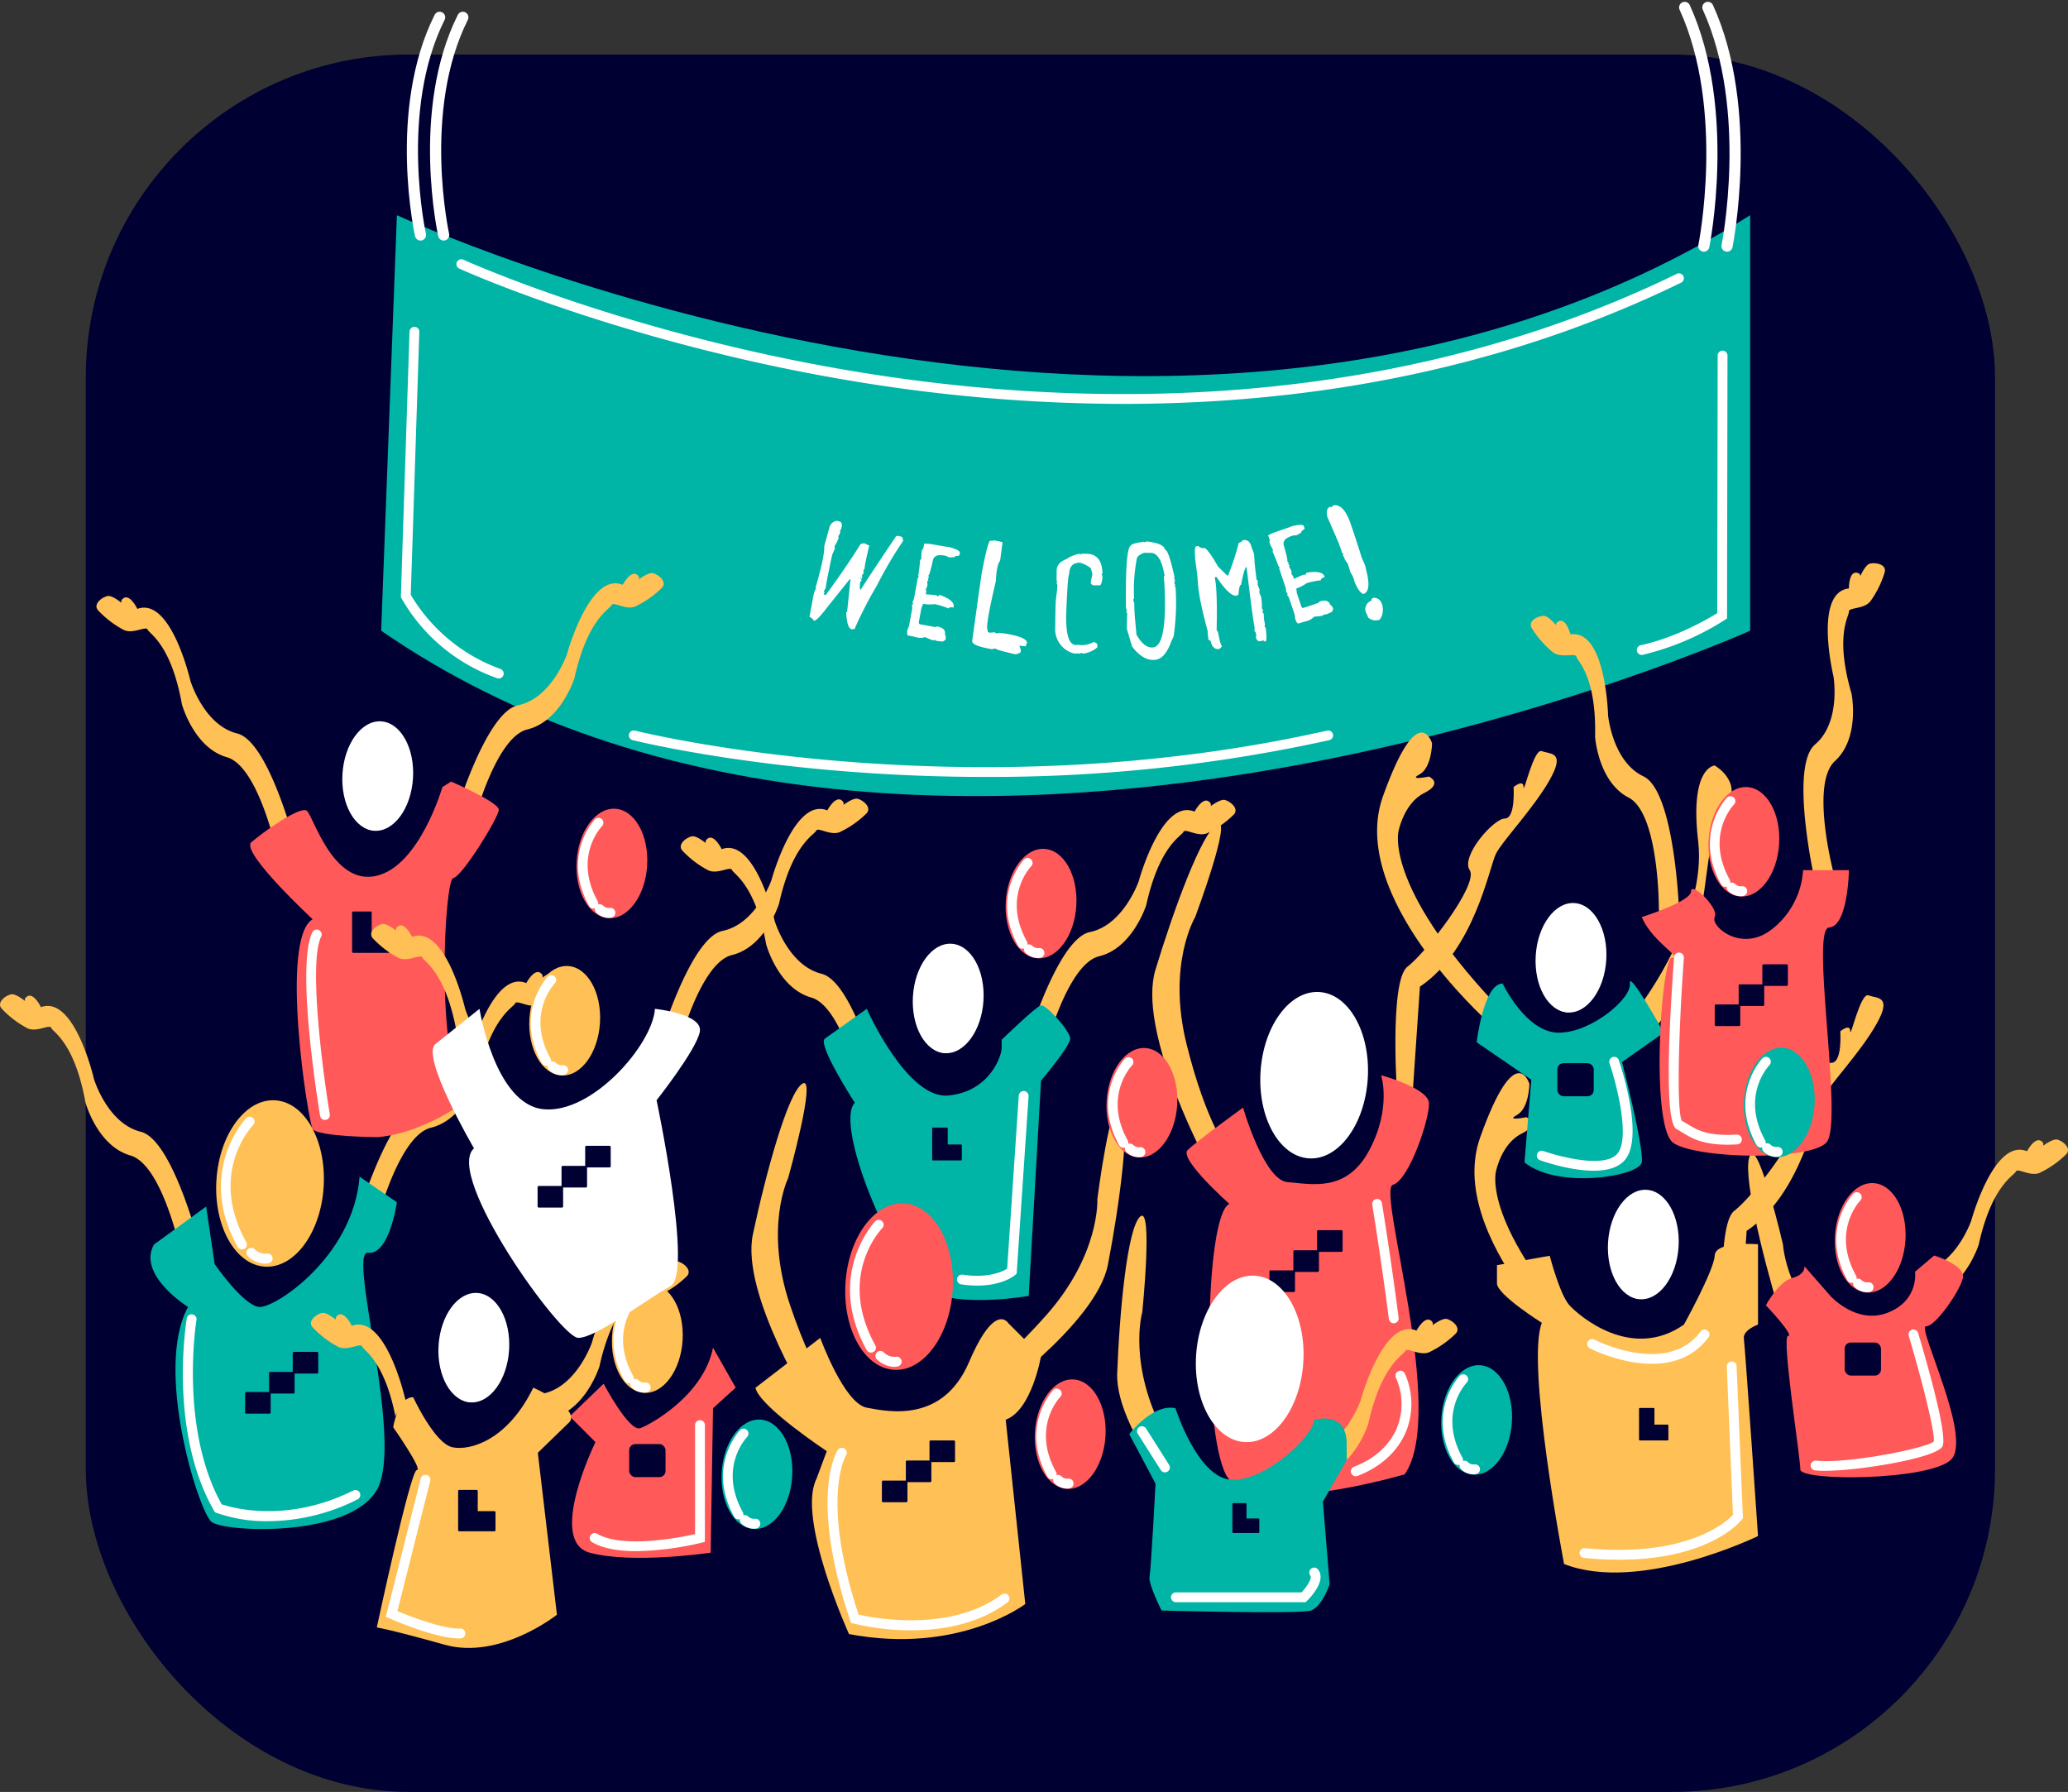 <svg xmlns="http://www.w3.org/2000/svg" width="555.819" height="481.542" viewBox="0 0 555.819 481.542">
  <rect x="0" y="0" width="555.819" height="481.542" fill="#333333" stroke="none"/>
  <g id="Group_2163" data-name="Group 2163" transform="translate(-574 -159.013)">
    <g id="Group_1626" data-name="Group 1626" transform="translate(556.605 101.797)">
      <rect id="Rectangle_898" data-name="Rectangle 898" width="513.151" height="466.886" rx="86.788" transform="translate(40.448 71.872)" fill="#003"/>
      <g id="Group_1495" data-name="Group 1495">
        <path id="Path_1977" data-name="Path 1977" d="M124.067,115.046s209.651,97.3,363.721,0V226.71s-223.03,99.989-367.944,0Z" fill="#00b4a6"/>
      </g>
      <g id="Group_1496" data-name="Group 1496">
        <path id="Path_1978" data-name="Path 1978" d="M505.241,294.225s-7.045-30.974,0-36.962,4.932-18.317,4.932-18.317-5.427-22.543,4.155-23.6c0,0-.074-4.579,2.112-4.227s0,3.17,0,3.17,1.869-5.283,3.613-5.636,4.562.353,3.857,2.466a26.115,26.115,0,0,1-3.857,7.75c-1.779,2.113-5.836,1.534-5.725,2.724s-3.9,6.245.705,22.008c0,0,2.38,11.9-4.461,18.142s-.149,30.931-.149,30.931l.744,4.066Z" fill="#ffc055"/>
      </g>
      <g id="Group_1497" data-name="Group 1497">
        <path id="Path_1979" data-name="Path 1979" d="M468.656,301.538s-1.2-31.742-9.555-35.7-9.5-16.42-9.5-16.42-.585-23.18-10.114-21.724c0,0-1.113-4.442-3.134-3.537s.82,3.063.82,3.063-3.171-4.622-4.947-4.511-4.315,1.52-3.089,3.379a26.1,26.1,0,0,0,5.73,6.489c2.264,1.582,6.034-.026,6.234,1.151s5.387,5.025,5.008,21.443c0,0,.777,12.108,9,16.373s8.14,29.841,8.14,29.841l.333,4.119Z" fill="#ffc055"/>
      </g>
      <g id="Group_1498" data-name="Group 1498">
        <path id="Path_1980" data-name="Path 1980" d="M138.836,279.144s8.731-30.541,17.788-32.4,13.138-13.683,13.138-13.683,6.092-22.373,15-18.687c0,0,2.139-4.05,3.885-2.689s-1.525,2.779-1.525,2.779,4.181-3.732,5.879-3.2,3.829,2.5,2.194,4.018a26.1,26.1,0,0,1-7.11,4.936c-2.577,1-5.854-1.463-6.33-.367s-6.428,3.6-9.973,19.632c0,0-3.64,11.573-12.642,13.756s-15.016,27.042-15.016,27.042l-1.3,3.921Z" fill="#ffc055"/>
      </g>
      <g id="Group_1499" data-name="Group 1499">
        <path id="Path_1981" data-name="Path 1981" d="M570.434,363.478c-.93-.291-2.6.7-3.927,1.65a.963.963,0,0,0-.426-1.227c-1.747-1.361-3.886,2.689-3.886,2.689-8.908-3.686-15,18.687-15,18.687s-4.081,11.824-13.138,13.683c-.025.005-.049.017-.073.022a41.474,41.474,0,0,1,5.361,5.42c6.977-3.557,9.87-12.705,9.87-12.705,3.545-16.036,9.5-18.536,9.974-19.632s3.753,1.364,6.329.367a26.119,26.119,0,0,0,7.111-4.936C574.263,365.982,572.132,364.009,570.434,363.478Z" fill="#ffc055"/>
      </g>
      <g id="Group_1500" data-name="Group 1500">
        <path id="Path_1982" data-name="Path 1982" d="M97.617,287.4s-7.5-30.865-16.479-33.084-12.581-14.2-12.581-14.2-5.194-22.6-14.242-19.272c0,0-1.975-4.132-3.775-2.842s1.413,2.838,1.413,2.838-4.028-3.9-5.746-3.434-3.926,2.349-2.353,3.927a26.115,26.115,0,0,0,6.907,5.216c2.535,1.1,5.908-1.228,6.339-.114s6.28,3.85,9.182,20.015c0,0,3.174,11.709,12.082,14.25s13.923,27.62,13.923,27.62l1.148,3.97Z" fill="#ffc055"/>
      </g>
      <g id="Group_1501" data-name="Group 1501">
        <path id="Path_1983" data-name="Path 1983" d="M112.915,386.172s8.731-30.541,17.788-32.4,13.138-13.683,13.138-13.683,6.092-22.373,15-18.688c0,0,2.14-4.049,3.886-2.688s-1.525,2.779-1.525,2.779,4.18-3.733,5.879-3.2,3.829,2.5,2.194,4.018a26.119,26.119,0,0,1-7.11,4.936c-2.577,1-5.854-1.463-6.33-.367s-6.428,3.6-9.973,19.632c0,0-3.64,11.573-12.642,13.756S118.2,387.308,118.2,387.308l-1.305,3.921Z" fill="#ffc055"/>
      </g>
      <g id="Group_1502" data-name="Group 1502">
        <path id="Path_1984" data-name="Path 1984" d="M145.549,464.119s8.73-30.541,17.788-32.4,13.138-13.683,13.138-13.683,6.092-22.373,15-18.687c0,0,2.139-4.05,3.886-2.689s-1.526,2.779-1.526,2.779,4.181-3.732,5.879-3.2,3.829,2.5,2.195,4.018a26.119,26.119,0,0,1-7.111,4.936c-2.576,1-5.854-1.463-6.329-.367s-6.429,3.6-9.974,19.632c0,0-3.639,11.573-12.641,13.756s-15.016,27.042-15.016,27.042l-1.3,3.921Z" fill="#ffc055"/>
      </g>
      <g id="Group_1503" data-name="Group 1503">
        <path id="Path_1985" data-name="Path 1985" d="M193.823,339.769s8.731-30.541,17.788-32.4,13.138-13.683,13.138-13.683,6.092-22.373,15-18.688c0,0,2.139-4.05,3.886-2.689s-1.526,2.779-1.526,2.779,4.181-3.732,5.879-3.2,3.829,2.505,2.195,4.018a26.121,26.121,0,0,1-7.111,4.937c-2.576,1-5.854-1.464-6.329-.367s-6.429,3.6-9.974,19.631c0,0-3.639,11.574-12.641,13.756S199.112,340.9,199.112,340.9l-1.3,3.922Z" fill="#ffc055"/>
      </g>
      <g id="Group_1504" data-name="Group 1504">
        <path id="Path_1986" data-name="Path 1986" d="M292.528,340.091s8.731-30.541,17.788-32.4,13.138-13.683,13.138-13.683,6.093-22.373,15-18.688c0,0,2.139-4.049,3.886-2.688s-1.526,2.779-1.526,2.779,4.181-3.733,5.879-3.2,3.829,2.5,2.194,4.018a26.1,26.1,0,0,1-7.11,4.936c-2.576,1-5.854-1.463-6.33-.367s-6.428,3.6-9.973,19.632c0,0-3.64,11.573-12.642,13.756s-15.016,27.042-15.016,27.042l-1.3,3.921Z" fill="#ffc055"/>
      </g>
      <g id="Group_1505" data-name="Group 1505">
        <path id="Path_1987" data-name="Path 1987" d="M71.7,394.429s-7.5-30.866-16.479-33.085-12.581-14.2-12.581-14.2-5.194-22.6-14.242-19.273c0,0-1.975-4.131-3.775-2.841s1.413,2.837,1.413,2.837-4.028-3.9-5.746-3.434-3.926,2.35-2.353,3.927a26.1,26.1,0,0,0,6.907,5.217c2.535,1.1,5.908-1.228,6.339-.114s6.28,3.849,9.181,20.014c0,0,3.175,11.71,12.083,14.25s13.923,27.621,13.923,27.621l1.148,3.97Z" fill="#ffc055"/>
      </g>
      <g id="Group_1506" data-name="Group 1506">
        <path id="Path_1988" data-name="Path 1988" d="M254.666,351.972s-7.5-30.866-16.479-33.085-12.581-14.2-12.581-14.2-5.194-22.6-14.242-19.273c0,0-1.976-4.131-3.776-2.841S209,285.414,209,285.414s-4.028-3.9-5.746-3.434-3.927,2.35-2.354,3.927a26.119,26.119,0,0,0,6.908,5.217c2.534,1.1,5.908-1.228,6.339-.114s6.28,3.849,9.181,20.014c0,0,3.175,11.71,12.082,14.25s13.924,27.62,13.924,27.62l1.147,3.971Z" fill="#ffc055"/>
      </g>
      <g id="Group_1507" data-name="Group 1507">
        <path id="Path_1989" data-name="Path 1989" d="M417.067,331.561s-37.553-33.576-27.987-60.318,13.214-14.262,13.214-14.262-.083,6.537-3.352,8.32,2.511.594,2.511.594,4.026,1.783-1.322,4.457-6.826,10.1-6.826,10.1-4.168,14.33,25.842,46.386S417.067,331.561,417.067,331.561Z" fill="#ffc055"/>
      </g>
      <g id="Group_1508" data-name="Group 1508">
        <path id="Path_1990" data-name="Path 1990" d="M443.235,423.1s-37.553-33.576-27.988-60.317,13.214-14.263,13.214-14.263-.083,6.537-3.351,8.32,2.51.594,2.51.594,4.027,1.783-1.322,4.457-6.826,10.1-6.826,10.1-4.167,14.329,25.843,46.386S443.235,423.1,443.235,423.1Z" fill="#ffc055"/>
      </g>
      <g id="Group_1509" data-name="Group 1509">
        <path id="Path_1991" data-name="Path 1991" d="M458.654,326.84S476.2,303.5,473.819,283.361s4.444-20.437,4.444-20.437,8.669,4.873,2.113,12.655-1.8,39.343-19.036,58.953S458.654,326.84,458.654,326.84Z" fill="#ffc055"/>
      </g>
      <g id="Group_1510" data-name="Group 1510">
        <path id="Path_1992" data-name="Path 1992" d="M393,353.408s-2.377-32.572,2.674-36.407,19.21-22.188,16.736-25.95,6.44-13.865,9.411-13.865,2.378-8.466,2.378-8.466,2.674-2.226,2.674,0,2.73-10.55,4.93-9.659,6.482,0,2.113,7.725-12.689,16.343-14.472,19.908-5.768,25.851-20.415,35.656l-2.112,31.058Z" fill="#ffc055"/>
      </g>
      <g id="Group_1511" data-name="Group 1511">
        <path id="Path_1993" data-name="Path 1993" d="M480.817,419.039s-2.377-32.572,2.674-36.406,19.21-22.189,16.736-25.951,6.44-13.865,9.411-13.865,2.377-8.466,2.377-8.466,2.675-2.226,2.675,0,2.73-10.55,4.93-9.659,6.481,0,2.113,7.726-12.689,16.342-14.472,19.907-5.768,25.851-20.415,35.656l-2.112,31.058Z" fill="#ffc055"/>
      </g>
      <g id="Group_1512" data-name="Group 1512">
        <path id="Path_1994" data-name="Path 1994" d="M340.111,366.255s-16.937-32.614-12.183-48.362,12.516-37.141,16.658-39.221-5.961,24.989-5.961,24.989-7.617,12.7-2.323,34.117S347.8,366.971,347.8,366.971Z" fill="#ffc055"/>
      </g>
      <g id="Group_1513" data-name="Group 1513">
        <path id="Path_1995" data-name="Path 1995" d="M235.938,436.068s-19.605-31.084-16.185-47.174,9.366-38.058,13.319-40.477-3.85,25.4-3.85,25.4-6.527,13.293.539,34.191,13.9,28.129,13.9,28.129Z" fill="#ffc055"/>
      </g>
      <g id="Group_1514" data-name="Group 1514">
        <path id="Path_1996" data-name="Path 1996" d="M341.7,470s-24.644-27.262-24.034-43.7,2.7-39.1,6.182-42.162.562,25.685.562,25.685-4.151,14.216,6.394,33.593,18.513,25.329,18.513,25.329Z" fill="#ffc055"/>
      </g>
      <g id="Group_1515" data-name="Group 1515">
        <path id="Path_1997" data-name="Path 1997" d="M532.457,443.09s-32.139-17.823-36.878-33.576-10.093-37.871-7.791-41.893,8.842,24.121,8.842,24.121.67,14.795,16.916,29.718,25.712,17.979,25.712,17.979Z" fill="#ffc055"/>
      </g>
      <g id="Group_1516" data-name="Group 1516">
        <path id="Path_1998" data-name="Path 1998" d="M281.889,434.191s30.166-20.99,33.285-37.142,6.2-38.7,3.5-42.467-6.35,24.893-6.35,24.893.832,14.786-13.818,31.28-23.757,20.492-23.757,20.492Z" fill="#ffc055"/>
      </g>
      <g id="Group_1517" data-name="Group 1517">
        <path id="Path_1999" data-name="Path 1999" d="M433.916,394.675s2.709,10.466,5.3,13.305,16.683,15.05,30.772,5.187c0,0,8.094-14.588,8.274-18.566s11.637-3.015,11.637-3.015v21.581s-4.126,1.461-3.8,3.783,3.8,53.045,3.8,53.045-31.745,15.5-52.128,7.515c0,0-10.32-53.97-5.969-64.813,0,0-12.067-7.572-12.067-10.6v-4.9Z" fill="#ffc055"/>
      </g>
      <g id="Group_1518" data-name="Group 1518">
        <path id="Path_2000" data-name="Path 2000" d="M220.427,430.165l17.423-13.423s6.395,17.6,12.5,18.756,20.5,4.082,27.516-12.3S288.4,412.787,288.4,412.787l8.806,8.8s-2.488,14.638-9.508,17.136l5.265,49.536s-17.9,13.689-47.387,8.073c0,0-14.041-30.948-8.776-41.625l2.808-7.518S221.607,435.258,220.427,430.165Z" fill="#ffc055"/>
      </g>
      <g id="Group_1519" data-name="Group 1519">
        <path id="Path_2001" data-name="Path 2001" d="M177.437,444.748l-6.917-6.917,9.117-8.773S186.5,442.13,189.515,441s17-8.956,19.519-21.626l6.091,10.745-6.091,5.518-.629,38.82s-21.065,3.144-32.54,0S177.437,444.748,177.437,444.748Z" fill="#ff595a"/>
      </g>
      <g id="Group_1520" data-name="Group 1520">
        <path id="Path_2002" data-name="Path 2002" d="M128.451,432.68s5.757,12.487,10.58,13.465,14.848-1.974,21.694-16.024c0,0,12.5,5.51,9.795,9.178l-8.572,8.317,5.134,43.517s-15.338,12.225-30.163,8.069-18.248-4.646-18.248-4.646,9.046-42.3,10.758-42.3-6.357-11.491-6.357-11.491S124.294,432.664,128.451,432.68Z" fill="#ffc055"/>
      </g>
      <g id="Group_1521" data-name="Group 1521">
        <path id="Path_2003" data-name="Path 2003" d="M58.765,391.66,72.8,381.447l2.292,15.466s7.779,11.307,12.052,11.525,25.181-13.53,26.9-35.011l10.024,6.874s-2.005,14.244-7.733,13.566,9.829,50.877,2.337,63.766-41,11.367-44.44,8.548-15.466-41.062-6.3-57.743C67.93,408.438,54.182,399.867,58.765,391.66Z" fill="#00b4a6"/>
      </g>
      <g id="Group_1522" data-name="Group 1522">
        <path id="Path_2004" data-name="Path 2004" d="M239.1,336.326l11.247-8.006s10.806,24.32,21.9,23.294,14.36-10.564,14.36-12.773v-2.209s9.307-9.019,10.592-9.26,7.857,6.866,7.837,8.954-7.837,11.292-7.837,11.292l-3.315,57.847s-15.609,2.8-25.25-.5-27.42-45.173-21.5-51.408C247.138,353.556,236.97,337.844,239.1,336.326Z" fill="#00b4a6"/>
      </g>
      <g id="Group_1523" data-name="Group 1523">
        <path id="Path_2005" data-name="Path 2005" d="M118.925,362.808s-16.248-.12-17.5-2.216-8.943-51.1,0-56.347c0,0-19.467-18.064-16.479-20.686s13.185-9.907,14.934-8.45,6.945,20.1,18.623,17.482,17.8-23.871,17.8-23.871l2.331-1.477s12.82,5.535,12.82,7.575-9.906,18.064-12.237,18.355-4.953,47.492,3.205,60.02C142.417,353.193,131.561,361.642,118.925,362.808Z" fill="#ff595a"/>
      </g>
      <g id="Group_1524" data-name="Group 1524">
        <path id="Path_2006" data-name="Path 2006" d="M347.8,380.722s-13.643-12.108-11.2-14.467,14.887-11.388,14.887-11.388,5.614,19.525,11.959,20.013,15.864,2.912,21.966-8.551,3.173-20.174,3.173-20.174,12.54,3.406,12.86,7.4-5.294,20.836-9.687,22.056,14.643,61.384,3.172,77.8c0,0-41.734,12.387-48.08,0S341.183,383.88,347.8,380.722Z" fill="#ff595a"/>
      </g>
      <g id="Group_1525" data-name="Group 1525">
        <path id="Path_2007" data-name="Path 2007" d="M421.258,321.516s6.277,13.214,15.068,13.214,19.576-9.176,19.139-13.214,9.106,13.214,9.106,13.214l-11.219,7.889s5.992,23.31,5.3,26.981-22.346,7.341-31.523,0l1.836-22.229L414.279,337.3S416.12,321.516,421.258,321.516Z" fill="#00b4a6"/>
      </g>
      <g id="Group_1526" data-name="Group 1526">
        <path id="Path_2008" data-name="Path 2008" d="M458.654,303.661s13.258-4.168,13.258-6.921,7.564,4.483,6.351,6.921,7.239,9.78,15.493,3.173a21.837,21.837,0,0,0,8.254-15.783h12.318s-.205,15.049-5.344,15.416,4.038,52.843-.734,57.8-34.87,4.363-41.11.074-3.3-49.69-.367-49.747S461.546,310.4,458.654,303.661Z" fill="#ff595a"/>
      </g>
      <g id="Group_1527" data-name="Group 1527">
        <path id="Path_2009" data-name="Path 2009" d="M509.351,405.465s6.974,7.814,15.417,4.511,7.341-11.012,7.341-11.012l5.138-4.363s8.443,2.593,7.708,6.048-7.341,13-9.91,13,12.847,30.4,6.607,35.938-40.376,5.731-40.376,2.515-5.139-35.883-3.3-35.883-5.96-8.236-5.96-8.236,3.39-6.381,7.061-7.331,3.3-3.153,3.3-3.153Z" fill="#ff595a"/>
      </g>
      <g id="Group_1528" data-name="Group 1528">
        <path id="Path_2010" data-name="Path 2010" d="M126.463,433.536c-.169-.469-.262-.765-.262-.765s-5.194-22.6-14.242-19.272c0,0-1.976-4.132-3.775-2.842-.553.4-.631.817-.476,1.21-1.285-1.006-2.916-2.059-3.857-1.806-1.718.462-3.926,2.349-2.354,3.927A26.117,26.117,0,0,0,108.4,419.2c2.535,1.1,5.908-1.228,6.339-.114.419,1.082,5.937,3.731,8.914,18.678A40.749,40.749,0,0,1,126.463,433.536Z" fill="#ffc055"/>
      </g>
      <g id="Group_1529" data-name="Group 1529">
        <ellipse id="Ellipse_210" data-name="Ellipse 210" cx="22.397" cy="14.44" rx="22.397" ry="14.44" transform="matrix(0.062, -0.998, 0.998, 0.062, 354.801, 367.607)" fill="#fff"/>
      </g>
      <g id="Group_1530" data-name="Group 1530">
        <path id="Path_2011" data-name="Path 2011" d="M363.054,363.877a1.32,1.32,0,0,1-1.155-.68c-11.234-20.283,2.136-34.45,2.272-34.589a1.319,1.319,0,0,1,1.9,1.833c-.5.521-12.123,12.949-1.86,31.477a1.319,1.319,0,0,1-1.154,1.959Z" fill="#fff"/>
      </g>
      <g id="Group_1531" data-name="Group 1531">
        <path id="Path_2012" data-name="Path 2012" d="M369.192,367.7a6.925,6.925,0,0,1-4.577-2.028,1.319,1.319,0,0,1,1.907-1.824h0a3.981,3.981,0,0,0,3.189,1.161,1.319,1.319,0,1,1,.513,2.588A5.324,5.324,0,0,1,369.192,367.7Z" fill="#fff"/>
      </g>
      <g id="Group_1532" data-name="Group 1532">
        <ellipse id="Ellipse_211" data-name="Ellipse 211" cx="22.397" cy="14.44" rx="22.397" ry="14.44" transform="matrix(0.062, -0.998, 0.998, 0.062, 243.244, 424.425)" fill="#ff595a"/>
      </g>
      <g id="Group_1533" data-name="Group 1533">
        <path id="Path_2013" data-name="Path 2013" d="M251.5,420.7a1.32,1.32,0,0,1-1.155-.68c-11.235-20.283,2.135-34.45,2.272-34.589a1.319,1.319,0,0,1,1.9,1.834c-.5.52-12.124,12.948-1.86,31.476A1.32,1.32,0,0,1,251.5,420.7Z" fill="#fff"/>
      </g>
      <g id="Group_1534" data-name="Group 1534">
        <path id="Path_2014" data-name="Path 2014" d="M257.634,424.52a6.915,6.915,0,0,1-4.576-2.028,1.319,1.319,0,0,1,1.907-1.823,4,4,0,0,0,3.188,1.16,1.319,1.319,0,1,1,.514,2.588A5.334,5.334,0,0,1,257.634,424.52Z" fill="#fff"/>
      </g>
      <g id="Group_1535" data-name="Group 1535">
        <ellipse id="Ellipse_212" data-name="Ellipse 212" cx="22.397" cy="14.44" rx="22.397" ry="14.44" transform="matrix(0.062, -0.998, 0.998, 0.062, 74.175, 396.709)" fill="#ffc055"/>
      </g>
      <g id="Group_1536" data-name="Group 1536">
        <path id="Path_2015" data-name="Path 2015" d="M82.428,392.979a1.321,1.321,0,0,1-1.156-.68c-11.234-20.283,2.136-34.449,2.272-34.588a1.319,1.319,0,0,1,1.9,1.833c-.5.52-12.122,12.948-1.86,31.477a1.319,1.319,0,0,1-1.153,1.958Z" fill="#fff"/>
      </g>
      <g id="Group_1537" data-name="Group 1537">
        <path id="Path_2016" data-name="Path 2016" d="M88.565,396.8a6.924,6.924,0,0,1-4.576-2.027,1.319,1.319,0,0,1,1.906-1.825h0a3.979,3.979,0,0,0,3.189,1.161A1.319,1.319,0,1,1,89.6,396.7,5.334,5.334,0,0,1,88.565,396.8Z" fill="#fff"/>
      </g>
      <g id="Group_1538" data-name="Group 1538">
        <path id="Path_2017" data-name="Path 2017" d="M345.733,440.114a1.322,1.322,0,0,1-1.156-.681c-11.235-20.283,2.136-34.449,2.272-34.588a1.319,1.319,0,0,1,1.9,1.833c-.5.521-12.123,12.948-1.86,31.477a1.319,1.319,0,0,1-1.153,1.959Z" fill="#fff"/>
      </g>
      <g id="Group_1539" data-name="Group 1539">
        <path id="Path_2018" data-name="Path 2018" d="M351.87,443.939a6.912,6.912,0,0,1-4.576-2.028,1.32,1.32,0,0,1,1.907-1.825h0a4,4,0,0,0,3.188,1.162,1.319,1.319,0,1,1,.514,2.587A5.267,5.267,0,0,1,351.87,443.939Z" fill="#fff"/>
      </g>
      <g id="Group_1540" data-name="Group 1540">
        <ellipse id="Ellipse_213" data-name="Ellipse 213" cx="14.732" cy="9.498" rx="14.732" ry="9.498" transform="matrix(0.062, -0.998, 0.998, 0.062, 509.654, 403.97)" fill="#ff595a"/>
      </g>
      <g id="Group_1541" data-name="Group 1541">
        <path id="Path_2019" data-name="Path 2019" d="M515.083,401.969a1.319,1.319,0,0,1-1.155-.681c-7.551-13.632,1.473-23.19,1.565-23.284a1.319,1.319,0,0,1,1.9,1.833c-.329.344-7.729,8.3-1.154,20.173a1.32,1.32,0,0,1-1.154,1.959Z" fill="#fff"/>
      </g>
      <g id="Group_1542" data-name="Group 1542">
        <path id="Path_2020" data-name="Path 2020" d="M519.129,404.482a4.911,4.911,0,0,1-3.348-1.472,1.319,1.319,0,0,1,1.9-1.826,2.172,2.172,0,0,0,1.686.635,1.319,1.319,0,0,1,.515,2.588A3.9,3.9,0,0,1,519.129,404.482Z" fill="#fff"/>
      </g>
      <g id="Group_1543" data-name="Group 1543">
        <ellipse id="Ellipse_214" data-name="Ellipse 214" cx="14.732" cy="9.498" rx="14.732" ry="9.498" transform="matrix(0.062, -0.998, 0.998, 0.062, 475.701, 297.546)" fill="#ff595a"/>
      </g>
      <g id="Group_1544" data-name="Group 1544">
        <path id="Path_2021" data-name="Path 2021" d="M481.13,295.544a1.319,1.319,0,0,1-1.155-.681c-7.551-13.63,1.473-23.188,1.565-23.283a1.32,1.32,0,0,1,1.9,1.834c-.328.343-7.728,8.3-1.154,20.171a1.319,1.319,0,0,1-1.154,1.959Z" fill="#fff"/>
      </g>
      <g id="Group_1545" data-name="Group 1545">
        <path id="Path_2022" data-name="Path 2022" d="M485.18,298.057a4.908,4.908,0,0,1-3.35-1.472,1.319,1.319,0,0,1,1.9-1.826,2.222,2.222,0,0,0,1.687.637,1.319,1.319,0,1,1,.512,2.588A3.84,3.84,0,0,1,485.18,298.057Z" fill="#fff"/>
      </g>
      <g id="Group_1546" data-name="Group 1546">
        <ellipse id="Ellipse_215" data-name="Ellipse 215" cx="14.732" cy="9.498" rx="14.732" ry="9.498" transform="matrix(0.062, -0.998, 0.998, 0.062, 448.678, 405.77)" fill="#fff"/>
      </g>
      <g id="Group_1547" data-name="Group 1547">
        <path id="Path_2023" data-name="Path 2023" d="M454.107,403.768a1.319,1.319,0,0,1-1.155-.681c-7.551-13.63,1.473-23.188,1.565-23.283a1.319,1.319,0,0,1,1.9,1.834c-.328.343-7.728,8.3-1.153,20.171a1.32,1.32,0,0,1-1.154,1.959Z" fill="#fff"/>
      </g>
      <g id="Group_1548" data-name="Group 1548">
        <path id="Path_2024" data-name="Path 2024" d="M458.156,406.281a4.917,4.917,0,0,1-3.349-1.469,1.319,1.319,0,0,1,1.9-1.828,2.206,2.206,0,0,0,1.688.636,1.319,1.319,0,1,1,.512,2.588A3.85,3.85,0,0,1,458.156,406.281Z" fill="#fff"/>
      </g>
      <g id="Group_1549" data-name="Group 1549">
        <ellipse id="Ellipse_216" data-name="Ellipse 216" cx="14.732" cy="9.498" rx="14.732" ry="9.498" transform="matrix(0.062, -0.998, 0.998, 0.062, 261.851, 339.647)" fill="#fff"/>
      </g>
      <g id="Group_1550" data-name="Group 1550">
        <path id="Path_2025" data-name="Path 2025" d="M267.28,337.646a1.319,1.319,0,0,1-1.155-.681c-7.551-13.632,1.474-23.19,1.566-23.286a1.32,1.32,0,0,1,1.9,1.835c-.33.345-7.728,8.3-1.154,20.173a1.319,1.319,0,0,1-1.154,1.959Z" fill="#fff"/>
      </g>
      <g id="Group_1551" data-name="Group 1551">
        <path id="Path_2026" data-name="Path 2026" d="M271.33,340.159a4.913,4.913,0,0,1-3.351-1.472,1.319,1.319,0,0,1,1.9-1.826,2.22,2.22,0,0,0,1.687.637,1.319,1.319,0,1,1,.512,2.588A3.84,3.84,0,0,1,271.33,340.159Z" fill="#fff"/>
      </g>
      <g id="Group_1552" data-name="Group 1552">
        <ellipse id="Ellipse_217" data-name="Ellipse 217" cx="14.732" cy="9.498" rx="14.732" ry="9.498" transform="matrix(0.062, -0.998, 0.998, 0.062, 134.357, 433.486)" fill="#fff"/>
      </g>
      <g id="Group_1553" data-name="Group 1553">
        <path id="Path_2027" data-name="Path 2027" d="M139.786,431.485a1.318,1.318,0,0,1-1.155-.68c-7.551-13.632,1.473-23.19,1.565-23.285a1.319,1.319,0,0,1,1.9,1.833c-.329.344-7.729,8.3-1.154,20.174a1.32,1.32,0,0,1-1.154,1.958Z" fill="#fff"/>
      </g>
      <g id="Group_1554" data-name="Group 1554">
        <path id="Path_2028" data-name="Path 2028" d="M143.832,434a4.906,4.906,0,0,1-3.347-1.473,1.319,1.319,0,0,1,1.9-1.826,2.164,2.164,0,0,0,1.685.636,1.319,1.319,0,1,1,.515,2.587A3.828,3.828,0,0,1,143.832,434Z" fill="#fff"/>
      </g>
      <g id="Group_1555" data-name="Group 1555">
        <ellipse id="Ellipse_218" data-name="Ellipse 218" cx="14.732" cy="9.498" rx="14.732" ry="9.498" transform="matrix(0.062, -0.998, 0.998, 0.062, 158.779, 345.632)" fill="#ffc055"/>
      </g>
      <g id="Group_1556" data-name="Group 1556">
        <path id="Path_2029" data-name="Path 2029" d="M164.208,343.63a1.32,1.32,0,0,1-1.155-.68c-7.551-13.631,1.473-23.189,1.565-23.283a1.319,1.319,0,0,1,1.9,1.833h0c-.319.333-7.733,8.3-1.154,20.171a1.32,1.32,0,0,1-1.154,1.959Z" fill="#fff"/>
      </g>
      <g id="Group_1557" data-name="Group 1557">
        <path id="Path_2030" data-name="Path 2030" d="M168.257,346.144a4.912,4.912,0,0,1-3.35-1.473,1.32,1.32,0,0,1,1.906-1.826,2.2,2.2,0,0,0,1.685.637,1.319,1.319,0,1,1,.512,2.588A3.842,3.842,0,0,1,168.257,346.144Z" fill="#fff"/>
      </g>
      <g id="Group_1558" data-name="Group 1558">
        <ellipse id="Ellipse_219" data-name="Ellipse 219" cx="14.732" cy="9.498" rx="14.732" ry="9.498" transform="matrix(0.062, -0.998, 0.998, 0.062, 108.526, 279.88)" fill="#fff"/>
      </g>
      <g id="Group_1559" data-name="Group 1559">
        <path id="Path_2031" data-name="Path 2031" d="M113.955,277.878a1.319,1.319,0,0,1-1.155-.681c-7.551-13.63,1.473-23.188,1.565-23.283a1.32,1.32,0,0,1,1.9,1.834c-.329.343-7.729,8.3-1.154,20.171a1.32,1.32,0,0,1-1.154,1.959Z" fill="#fff"/>
      </g>
      <g id="Group_1560" data-name="Group 1560">
        <path id="Path_2032" data-name="Path 2032" d="M118,280.391a4.919,4.919,0,0,1-3.349-1.469,1.319,1.319,0,0,1,1.9-1.828,2.22,2.22,0,0,0,1.688.636,1.319,1.319,0,1,1,.512,2.587A3.777,3.777,0,0,1,118,280.391Z" fill="#fff"/>
      </g>
      <g id="Group_1561" data-name="Group 1561">
        <ellipse id="Ellipse_220" data-name="Ellipse 220" cx="14.732" cy="9.498" rx="14.732" ry="9.498" transform="matrix(0.062, -0.998, 0.998, 0.062, 171.46, 303.363)" fill="#ff595a"/>
      </g>
      <g id="Group_1562" data-name="Group 1562">
        <path id="Path_2033" data-name="Path 2033" d="M176.888,301.361a1.318,1.318,0,0,1-1.155-.68c-7.551-13.632,1.474-23.19,1.566-23.286a1.32,1.32,0,0,1,1.9,1.835c-.33.345-7.728,8.3-1.154,20.173a1.318,1.318,0,0,1-1.154,1.958Z" fill="#fff"/>
      </g>
      <g id="Group_1563" data-name="Group 1563">
        <path id="Path_2034" data-name="Path 2034" d="M180.938,303.875a4.908,4.908,0,0,1-3.35-1.472,1.319,1.319,0,0,1,1.9-1.827,2.217,2.217,0,0,0,1.687.638,1.319,1.319,0,1,1,.512,2.587A3.767,3.767,0,0,1,180.938,303.875Z" fill="#fff"/>
      </g>
      <g id="Group_1564" data-name="Group 1564">
        <ellipse id="Ellipse_221" data-name="Ellipse 221" cx="14.732" cy="9.498" rx="14.732" ry="9.498" transform="matrix(0.062, -0.998, 0.998, 0.062, 180.985, 430.927)" fill="#ffc055"/>
      </g>
      <g id="Group_1565" data-name="Group 1565">
        <path id="Path_2035" data-name="Path 2035" d="M186.414,428.925a1.323,1.323,0,0,1-1.156-.68c-7.55-13.63,1.474-23.189,1.566-23.283a1.319,1.319,0,0,1,1.9,1.833c-.328.344-7.728,8.3-1.154,20.171a1.319,1.319,0,0,1-1.153,1.959Z" fill="#fff"/>
      </g>
      <g id="Group_1566" data-name="Group 1566">
        <path id="Path_2036" data-name="Path 2036" d="M190.463,431.439a4.908,4.908,0,0,1-3.35-1.473,1.319,1.319,0,0,1,1.9-1.826,2.21,2.21,0,0,0,1.686.637,1.319,1.319,0,1,1,.512,2.588A3.85,3.85,0,0,1,190.463,431.439Z" fill="#fff"/>
      </g>
      <g id="Group_1567" data-name="Group 1567">
        <ellipse id="Ellipse_222" data-name="Ellipse 222" cx="14.732" cy="9.498" rx="14.732" ry="9.498" transform="matrix(0.062, -0.998, 0.998, 0.062, 294.641, 456.729)" fill="#ff595a"/>
      </g>
      <g id="Group_1568" data-name="Group 1568">
        <path id="Path_2037" data-name="Path 2037" d="M300.071,454.727a1.322,1.322,0,0,1-1.156-.681c-7.55-13.63,1.473-23.188,1.565-23.282a1.319,1.319,0,0,1,1.9,1.833h0c-.319.333-7.733,8.3-1.154,20.171a1.319,1.319,0,0,1-1.153,1.959Z" fill="#fff"/>
      </g>
      <g id="Group_1569" data-name="Group 1569">
        <path id="Path_2038" data-name="Path 2038" d="M304.119,457.241a4.908,4.908,0,0,1-3.35-1.473,1.319,1.319,0,0,1,1.9-1.826,2.234,2.234,0,0,0,1.687.637,1.319,1.319,0,1,1,.512,2.588A3.852,3.852,0,0,1,304.119,457.241Z" fill="#fff"/>
      </g>
      <g id="Group_1570" data-name="Group 1570">
        <ellipse id="Ellipse_223" data-name="Ellipse 223" cx="14.732" cy="9.498" rx="14.732" ry="9.498" transform="matrix(0.062, -0.998, 0.998, 0.062, 210.451, 467.518)" fill="#00b4a6"/>
      </g>
      <g id="Group_1571" data-name="Group 1571">
        <path id="Path_2039" data-name="Path 2039" d="M215.879,465.517a1.322,1.322,0,0,1-1.155-.68c-7.55-13.632,1.474-23.191,1.566-23.287a1.32,1.32,0,0,1,1.9,1.835c-.33.346-7.727,8.3-1.154,20.173a1.319,1.319,0,0,1-1.154,1.959Z" fill="#fff"/>
      </g>
      <g id="Group_1572" data-name="Group 1572">
        <path id="Path_2040" data-name="Path 2040" d="M219.929,468.031a4.908,4.908,0,0,1-3.35-1.473,1.319,1.319,0,0,1,1.9-1.826,2.241,2.241,0,0,0,1.688.637,1.319,1.319,0,0,1,.512,2.588A3.852,3.852,0,0,1,219.929,468.031Z" fill="#fff"/>
      </g>
      <g id="Group_1573" data-name="Group 1573">
        <ellipse id="Ellipse_224" data-name="Ellipse 224" cx="14.732" cy="9.498" rx="14.732" ry="9.498" transform="matrix(0.062, -0.998, 0.998, 0.062, 313.917, 367.667)" fill="#ff595a"/>
      </g>
      <g id="Group_1574" data-name="Group 1574">
        <path id="Path_2041" data-name="Path 2041" d="M319.346,365.666a1.322,1.322,0,0,1-1.156-.681c-7.55-13.632,1.474-23.19,1.566-23.284a1.319,1.319,0,0,1,1.9,1.833c-.328.344-7.728,8.3-1.153,20.173a1.32,1.32,0,0,1-1.154,1.959Z" fill="#fff"/>
      </g>
      <g id="Group_1575" data-name="Group 1575">
        <path id="Path_2042" data-name="Path 2042" d="M323.4,368.179a4.908,4.908,0,0,1-3.351-1.472,1.32,1.32,0,0,1,1.9-1.827,2.233,2.233,0,0,0,1.687.638,1.319,1.319,0,1,1,.512,2.587A3.774,3.774,0,0,1,323.4,368.179Z" fill="#fff"/>
      </g>
      <g id="Group_1576" data-name="Group 1576">
        <ellipse id="Ellipse_225" data-name="Ellipse 225" cx="14.732" cy="9.498" rx="14.732" ry="9.498" transform="matrix(0.062, -0.998, 0.998, 0.062, 286.804, 314.152)" fill="#ff595a"/>
      </g>
      <g id="Group_1577" data-name="Group 1577">
        <path id="Path_2043" data-name="Path 2043" d="M292.233,312.15a1.319,1.319,0,0,1-1.155-.681c-7.551-13.63,1.473-23.188,1.565-23.282a1.319,1.319,0,0,1,1.9,1.833h0c-.319.333-7.733,8.3-1.154,20.171a1.32,1.32,0,0,1-1.154,1.959Z" fill="#fff"/>
      </g>
      <g id="Group_1578" data-name="Group 1578">
        <path id="Path_2044" data-name="Path 2044" d="M296.281,314.664a4.918,4.918,0,0,1-3.349-1.471,1.32,1.32,0,0,1,1.9-1.827,2.188,2.188,0,0,0,1.686.636,1.319,1.319,0,1,1,.512,2.588A3.853,3.853,0,0,1,296.281,314.664Z" fill="#fff"/>
      </g>
      <g id="Group_1579" data-name="Group 1579">
        <ellipse id="Ellipse_226" data-name="Ellipse 226" cx="14.732" cy="9.498" rx="14.732" ry="9.498" transform="matrix(0.062, -0.998, 0.998, 0.062, 403.88, 452.905)" fill="#00b4a6"/>
      </g>
      <g id="Group_1580" data-name="Group 1580">
        <path id="Path_2045" data-name="Path 2045" d="M409.309,450.9a1.32,1.32,0,0,1-1.155-.68c-7.551-13.632,1.473-23.191,1.565-23.285a1.319,1.319,0,0,1,1.9,1.833c-.329.344-7.729,8.3-1.154,20.173a1.32,1.32,0,0,1-1.154,1.959Z" fill="#fff"/>
      </g>
      <g id="Group_1581" data-name="Group 1581">
        <path id="Path_2046" data-name="Path 2046" d="M413.355,453.418a4.906,4.906,0,0,1-3.347-1.473,1.319,1.319,0,0,1,1.9-1.826,2.147,2.147,0,0,0,1.685.635,1.319,1.319,0,0,1,.515,2.588A3.828,3.828,0,0,1,413.355,453.418Z" fill="#fff"/>
      </g>
      <g id="Group_1582" data-name="Group 1582">
        <ellipse id="Ellipse_227" data-name="Ellipse 227" cx="14.732" cy="9.498" rx="14.732" ry="9.498" transform="matrix(0.062, -0.998, 0.998, 0.062, 429.241, 328.709)" fill="#fff"/>
      </g>
      <g id="Group_1583" data-name="Group 1583">
        <path id="Path_2047" data-name="Path 2047" d="M434.67,326.708a1.319,1.319,0,0,1-1.155-.681c-7.551-13.63,1.474-23.188,1.566-23.284a1.32,1.32,0,0,1,1.9,1.835c-.33.345-7.728,8.3-1.154,20.171a1.32,1.32,0,0,1-1.154,1.959Z" fill="#fff"/>
      </g>
      <g id="Group_1584" data-name="Group 1584">
        <path id="Path_2048" data-name="Path 2048" d="M438.72,329.222a4.913,4.913,0,0,1-3.351-1.473,1.319,1.319,0,0,1,1.9-1.826,2.223,2.223,0,0,0,1.687.637,1.319,1.319,0,1,1,.512,2.588A3.842,3.842,0,0,1,438.72,329.222Z" fill="#fff"/>
      </g>
      <g id="Group_1585" data-name="Group 1585">
        <ellipse id="Ellipse_228" data-name="Ellipse 228" cx="14.732" cy="9.498" rx="14.732" ry="9.498" transform="matrix(0.062, -0.998, 0.998, 0.062, 485.226, 367.593)" fill="#00b4a6"/>
      </g>
      <g id="Group_1586" data-name="Group 1586">
        <path id="Path_2049" data-name="Path 2049" d="M490.655,365.592a1.319,1.319,0,0,1-1.155-.681c-7.551-13.632,1.474-23.19,1.566-23.286a1.319,1.319,0,0,1,1.9,1.835c-.329.345-7.727,8.3-1.153,20.173a1.32,1.32,0,0,1-1.154,1.959Z" fill="#fff"/>
      </g>
      <g id="Group_1587" data-name="Group 1587">
        <path id="Path_2050" data-name="Path 2050" d="M494.7,368.105a4.913,4.913,0,0,1-3.348-1.472,1.319,1.319,0,0,1,1.9-1.826,2.154,2.154,0,0,0,1.685.635,1.319,1.319,0,0,1,.516,2.588A3.9,3.9,0,0,1,494.7,368.105Z" fill="#fff"/>
      </g>
      <g id="Group_1588" data-name="Group 1588">
        <path id="Path_2051" data-name="Path 2051" d="M319.306,165.755a445.11,445.11,0,0,1-72.512-6.1C184.856,149.381,141.271,129.6,140.838,129.4a1.32,1.32,0,0,1,1.1-2.4c.43.2,43.755,19.848,105.363,30.06,56.8,9.415,141.2,12.5,220.776-26.256a1.319,1.319,0,1,1,1.157,2.371C418.421,157.929,365.677,165.755,319.306,165.755Z" fill="#fff"/>
      </g>
      <g id="Group_1589" data-name="Group 1589">
        <path id="Path_2052" data-name="Path 2052" d="M282.208,266c-55.072,0-94.18-9.738-94.763-9.888a1.32,1.32,0,1,1,.653-2.557c.871.222,88.27,21.969,185.984-.008a1.319,1.319,0,1,1,.579,2.574A423.3,423.3,0,0,1,282.208,266Z" fill="#fff"/>
      </g>
      <g id="Group_1590" data-name="Group 1590">
        <path id="Path_2053" data-name="Path 2053" d="M258.749,201.192l.937.26c.229.063.377.44.441,1.129a108.383,108.383,0,0,0-7.1,12.08,104.322,104.322,0,0,0-5.97,11.63,1.746,1.746,0,0,0-.765.043q-1.291-.355-1.468-4.668l.237.065.917-8.773-.226-.062L240,220.078q-3.15,4.147-3.85,3.954a2.836,2.836,0,0,0-1.206-1.086q.1-.345,1.081-5.715l.387-1.4a.211.211,0,0,1,.3-.16l-.106-.539.642-2.325q1.79-6.482,1.682-8.818l1.35-4.886a2.414,2.414,0,0,1,2.041-1.938l.926.254q.638.42.317,1.583l-.131.474a.208.208,0,0,1-.289.163l.1.536-.063.227a1.979,1.979,0,0,1-.485.873l.1.525a11.172,11.172,0,0,1-1.1,2.2l.106.54q-.055.2-.751,1.8-1.685,7.9-1.744,9.041a1.732,1.732,0,0,0-.431.635,1.864,1.864,0,0,1-.019.99l.463.129q5.214-7.088,9.24-13.484.1-.355,1.13-.44l1.336.612q-1.446,6.123-1.21,6.188l-.365.4a1.911,1.911,0,0,1-.022,1l-.365.4a1.9,1.9,0,0,1-.021,1l-.4-.364-.065.237c.3.127.408.325.335.59a.217.217,0,0,1-.3.171q-.3,2.168.123,2.282.123-.441,9.5-14.419Z" fill="#fff"/>
        <path id="Path_2054" data-name="Path 2054" d="M267.287,203.366q2.586.453,3.75.665l1.493.218.638.173q2.331.722,2.211,1.382l-.131.715a5.416,5.416,0,0,0-1.273.254l-.045.242-.482-.089a1.784,1.784,0,0,1-1.659-.3l-.714-.131q-2.615-.48-2.963,1.421-.906,4.013-1.214,3.955l.144.516a.213.213,0,0,1-.275.2l.144.514a.212.212,0,0,1-.275.2l.014,1.229a1.988,1.988,0,0,1-.407.914,2.926,2.926,0,0,1-.029,1.458l2.426.208.473.086.429.318c.109-.306.3-.435.559-.387q3.91,1.467,3.608,3.115l-.044.241q-1.187-.216-1.273.254a24.387,24.387,0,0,0-3.715-1.168,10.772,10.772,0,0,1-2.942-.052l-.231-.043-.461,1.153-.7,3.8c-.006.323.122.51.385.558l2.384.436,1.659.305.516-.155q2.385.438,2.079,2.106.705,1.472-.629,1.94-2.163-.157-2.1-.476a.213.213,0,0,0-.275.2,11.678,11.678,0,0,1-2.295-.921,3.909,3.909,0,0,1-1.989.135l-.473-.087a21.232,21.232,0,0,0-2.138-.471q-.363-.067-.214-1.436l.46-1.141.827-4.516a1.9,1.9,0,0,0-.066-1l.328-.427a.218.218,0,0,0-.2-.287l.46-1.141,1-5.471a.207.207,0,0,1,.273-.189l-.142-.526.042-.23q.252-1.374.458-3.857l.328-.428.02-1.472.173-.944q.384.07.548-1.625Z" fill="#fff"/>
        <path id="Path_2055" data-name="Path 2055" d="M284.311,202.57q-.453-.405,2.547.346l-.654,4.939q-.974,1.317-1.146,5.486-2.985,12.722-2.183,13.127l-.048.478.453.292,1.47-.1.464.292a1.672,1.672,0,0,0,.736-.172q7.272.9,7.507,2.7a1.911,1.911,0,0,0-.342.942l-1.677-.169-.024.234a2.685,2.685,0,0,1,.357,1.247q-.064.645-1.541.823-5.22-1.221-5.193-1.5l-.233-.024a1.747,1.747,0,0,0-.747.172q-5.5-.923-5.366-2.234,2.055-14.844,2.56-18.207,1.692-8.81,2.338-8.744Z" fill="#fff"/>
        <path id="Path_2056" data-name="Path 2056" d="M307.7,206.013v.234l.482-.23,1.217.01q3.987.036,4.3,4.863l0,.491-.235,0,.229.729c0,.156,0,.316,0,.479q-.252,1.93-.743,1.926l-1.207-.01a1.121,1.121,0,0,1-1.223-.626l.479-2.419-.421-1.555a9.019,9.019,0,0,0-2.891-1.477q-2.893-.025-2.92,3.111-.392,0-.822,10.873-.136,8.118,2.632,8.142a3.58,3.58,0,0,1,1.217.011,6.468,6.468,0,0,0,3.571-.841c.646.251.967.5.965.734l-.007.727a7.352,7.352,0,0,1-3.644,1.654h-.234c-.164,0-.245-.081-.244-.237l-.482.23-1.7-.016a6.727,6.727,0,0,1-5.008-7.046l.012-1.452q.048-5.448.2-6.185l.109-1.06a19.712,19.712,0,0,0,.258-2.656,1.8,1.8,0,0,1-.228-.727h.234l-.23-.482.023-2.658q.018-2.078,2.686-3.126A8.5,8.5,0,0,1,307.7,206.013Z" fill="#fff"/>
        <path id="Path_2057" data-name="Path 2057" d="M324.973,202.776l.02.234a1.822,1.822,0,0,1,.7-.3q4.662.606,4.809,2.239.967-.085,2.611,7.527l-.245.021.287.457a1.9,1.9,0,0,1-.158.989,1.749,1.749,0,0,1,.309.7l-.244.023c.013.154.1.225.265.211a60.82,60.82,0,0,1-.5,13.4l-.615,1.267q-1.672,4.756-4.408,5-3.2.286-6.139-3.577l-1.4-4.73q.014-3.355.112-4.137l-.275-.457a.206.206,0,0,1,.212-.255,1.791,1.791,0,0,0-.3-.7q-.2-16.722,1.4-16.866Q321.373,203.267,324.973,202.776Zm-.114,3q-1.773.729-1.914,1.539a44.478,44.478,0,0,0-.734,10.739q-.244.022-.2.5l.257.864q-.02,1.794.2,4.2l.365,4.1q2.046,3.7,4.437,3.483,3.961-.354,3.068-17.261l-.15-1.68a.218.218,0,0,1,.223-.267q-1.069-6.45-3.951-6.2Z" fill="#fff"/>
        <path id="Path_2058" data-name="Path 2058" d="M338.935,204.02l.47-.1a2.269,2.269,0,0,0,1.858.591q1.149.8,3.5,4.95l2.485,2.435.24-.051a73.169,73.169,0,0,0,2.858-8.746,1.937,1.937,0,0,0,1.082-.716q1.89-.4,2.436,2.2a6.978,6.978,0,0,1,.588,1.612q.174,3.169.675,6.762a.216.216,0,0,0,.291.189l.007,1.232.537,1.371a1.744,1.744,0,0,0-.091.76l.488,1.13c.237,1.93.274,2.909.115,2.944a1.762,1.762,0,0,1,.389.659l-.143.521.34.419a10.628,10.628,0,0,0,.3,2.653,1.8,1.8,0,0,1-.081.758.211.211,0,0,0,.28.192q.635,4.934-.559,3.541l-.94.2q-.711.15-1.126-.962a1.917,1.917,0,0,0,.042-1q-.15-.708-.39-.659l-.007-1.231q-.575-2.743-2.139-16.1-.6.126-1.469,4.758-.534.112-.7,2.611l-.419.339q-1.9.4-5.492-5.024l-.481.1.048.23q.7,3.355.465,13.983l.339.419.6,2.842.477,1.132-.612.62q-1.892.395-2.436-2.206l-.521-.142a12.748,12.748,0,0,1-.253-2.411q-1.158-4.321-1.778-7.285a44.339,44.339,0,0,1-.965-7.282c-.035-.161-.12-.857-.256-2.092Q338.115,204.192,338.935,204.02Z" fill="#fff"/>
        <path id="Path_2059" data-name="Path 2059" d="M359.585,200.4q2.48-.854,3.6-1.23l1.412-.533.642-.156q2.391-.5,2.6.141l.231.689a5.437,5.437,0,0,0-.991.838l.078.232-.466.156a1.778,1.778,0,0,1-1.6.536l-.688.231q-2.52.845-1.906,2.677,1.146,3.949.849,4.049l.376.382a.212.212,0,0,1-.145.306l.375.381a.213.213,0,0,1-.144.308l.605,1.068a1.984,1.984,0,0,1,.087,1,2.959,2.959,0,0,1,.68,1.292l2.223-.993.455-.153.53.07q-.078-.479.3-.608,4.129-.606,4.663.981l.078.234c-.763.256-1.093.534-.992.838a24.083,24.083,0,0,0-3.816.773,10.76,10.76,0,0,1-2.6,1.377l-.222.075.153,1.232,1.228,3.665c.151.287.354.387.608.3l2.3-.769,1.6-.536.377-.387q2.3-.768,2.838.84,1.329.946.388,2-1.971.907-2.072.6a.211.211,0,0,0-.144.307,11.542,11.542,0,0,1-2.455.3A3.9,3.9,0,0,1,368.951,224l-.455.153a21.352,21.352,0,0,0-2.1.62q-.348.118-.88-1.153l-.151-1.221-1.458-4.353a1.9,1.9,0,0,0-.542-.843l.08-.535a.217.217,0,0,0-.311-.154l-.149-1.222-1.767-5.273a.207.207,0,0,1,.148-.3l-.379-.392-.074-.221q-.445-1.326-1.465-3.6l.081-.534-.694-1.3-.305-.91q.369-.125-.307-1.688Z" fill="#fff"/>
        <path id="Path_2060" data-name="Path 2060" d="M374.812,193.433l.549.027.342-.415q2.412-.506,4.143,3.469l.1.225q.585,1.34,3.465,10.355l.772,1.772a9.006,9.006,0,0,1,.411,1.611q1.5,5.622-.777,6.381-1.285-.548-2.373-3.376a7.242,7.242,0,0,0-1.062-2.436l-.738-2.309-.712-1.019-.575-1.32a.217.217,0,0,1,.127-.324.218.218,0,0,0-.323-.128q-.74-2.309-1.221-3.414l-2.8-6.429Q373.665,193.931,374.812,193.433Zm11.706,24.429a2.177,2.177,0,0,1,2.2,1.416,4.609,4.609,0,0,1-.453,4.412l-.225.1a2.969,2.969,0,0,1-2.889-.593l-.773-1.77a2.524,2.524,0,0,1,1.665-2.833Q385.852,218.151,386.518,217.862Z" fill="#fff"/>
      </g>
      <g id="Group_1591" data-name="Group 1591">
        <path id="Path_2061" data-name="Path 2061" d="M458.653,233.212a1.32,1.32,0,0,1-.278-2.61c9.647-2.091,18.283-7.2,20.565-8.623l.116-69.212a1.319,1.319,0,0,1,1.319-1.317h0a1.319,1.319,0,0,1,1.317,1.321l-.118,70.637-.586.392a72.227,72.227,0,0,1-22.058,9.383A1.409,1.409,0,0,1,458.653,233.212Z" fill="#fff"/>
      </g>
      <g id="Group_1592" data-name="Group 1592">
        <path id="Path_2062" data-name="Path 2062" d="M151.449,239.542a1.338,1.338,0,0,1-.45-.079,47.87,47.87,0,0,1-25.719-21.508l-.147-.3,2.325-71.336a1.37,1.37,0,0,1,1.362-1.277,1.32,1.32,0,0,1,1.276,1.362l-2.3,70.655A46.386,46.386,0,0,0,151.9,236.982a1.319,1.319,0,0,1-.45,2.56Z" fill="#fff"/>
      </g>
      <g id="Group_1593" data-name="Group 1593">
        <path id="Path_2063" data-name="Path 2063" d="M406.35,411.68c-.93-.291-2.6.7-3.927,1.65A.966.966,0,0,0,402,412.1c-1.747-1.36-3.886,2.689-3.886,2.689-8.908-3.685-15,18.688-15,18.688s-4.08,11.824-13.138,13.683c-.024.005-.048.016-.072.022a41.538,41.538,0,0,1,5.361,5.42c6.977-3.557,9.87-12.706,9.87-12.706,3.545-16.036,9.5-18.535,9.973-19.631s3.753,1.364,6.33.367a26.1,26.1,0,0,0,7.11-4.937C410.179,414.184,408.048,412.21,406.35,411.68Z" fill="#ffc055"/>
      </g>
      <g id="Group_1594" data-name="Group 1594">
        <path id="Path_2064" data-name="Path 2064" d="M333.319,435.639s5.909,18.645,14.931,19.221,22.08-11.572,22.361-16.065c0,0,8.735-2.773,8.735,6.464v4.325l-6.392,11.176,1.815,22.189s-2.017,6.052-5.043,7.061-40.143,0-40.143,0-3.631-7.262-3.228-9.078,1.614-25.009,1.614-25.009l-7.061-13.3S327.172,434.323,333.319,435.639Z" fill="#00b4a6"/>
      </g>
      <g id="Group_1595" data-name="Group 1595">
        <path id="Path_2065" data-name="Path 2065" d="M89.5,465.995a39.786,39.786,0,0,1-13.931-2.236l-.424-.172-.228-.4C62.695,441.8,67.39,412.735,67.6,411.508a1.306,1.306,0,0,1,1.519-1.082,1.32,1.32,0,0,1,1.084,1.518c-.049.289-4.676,28.983,6.774,49.516,2.635.9,17.45,5.227,35.353-3.69a1.32,1.32,0,0,1,1.177,2.364A53.581,53.581,0,0,1,89.5,465.995Z" fill="#fff"/>
      </g>
      <g id="Group_1596" data-name="Group 1596">
        <path id="Path_2066" data-name="Path 2066" d="M140.707,497.5c-6.411,0-18.081-5.137-18.587-5.362l-1.017-.451,9.369-37.15a1.319,1.319,0,1,1,2.558.646l-8.821,34.977c3.052,1.277,12.173,4.857,16.874,4.692a1.284,1.284,0,0,1,1.378,1.258,1.318,1.318,0,0,1-1.257,1.378C141.042,497.494,140.875,497.5,140.707,497.5Z" fill="#fff"/>
      </g>
      <g id="Group_1597" data-name="Group 1597">
        <path id="Path_2067" data-name="Path 2067" d="M188.439,474.055c-4.418,0-8.779-.591-11.863-2.384a1.319,1.319,0,1,1,1.324-2.281c6.934,4.025,22.259.993,26.313.093V440.207a1.32,1.32,0,1,1,2.639,0V471.56l-1,.251A81.322,81.322,0,0,1,188.439,474.055Z" fill="#fff"/>
      </g>
      <g id="Group_1598" data-name="Group 1598">
        <path id="Path_2068" data-name="Path 2068" d="M104.733,358.185a1.32,1.32,0,0,1-1.3-1.1c-.273-1.632-6.634-40.064-2.088-49.333a1.319,1.319,0,1,1,2.369,1.161c-3.464,7.067.5,36.855,2.322,47.736a1.319,1.319,0,0,1-1.084,1.519A1.164,1.164,0,0,1,104.733,358.185Z" fill="#fff"/>
      </g>
      <g id="Group_1599" data-name="Group 1599">
        <path id="Path_2069" data-name="Path 2069" d="M280.047,402.694a29.768,29.768,0,0,1-4.308-.328,1.32,1.32,0,0,1,.383-2.612c6.971,1.031,10.78-.861,11.969-1.612l3.121-46.516a1.32,1.32,0,0,1,2.634.176l-3.2,47.682-.408.359C290.084,399.981,286.914,402.694,280.047,402.694Z" fill="#fff"/>
      </g>
      <g id="Group_1600" data-name="Group 1600">
        <path id="Path_2070" data-name="Path 2070" d="M262.293,495.327A65.589,65.589,0,0,1,246.8,493.5l-.687-.182-.226-.674c-11.09-33.166-3.659-45.248-3.337-45.746a1.319,1.319,0,0,1,2.221,1.424c-.1.16-6.869,11.651,3.39,42.79,3.994.9,24.623,4.893,38.419-5.378a1.319,1.319,0,1,1,1.575,2.116C280.191,493.781,270.369,495.327,262.293,495.327Z" fill="#fff"/>
      </g>
      <g id="Group_1601" data-name="Group 1601">
        <path id="Path_2071" data-name="Path 2071" d="M368.309,487.772H333.483a1.32,1.32,0,1,1,0-2.639h33.731c1.565-1.666,2.879-3.871,2.364-4.517a1.319,1.319,0,1,1,2.065-1.642c2.352,2.953-2.044,7.532-2.949,8.42Z" fill="#fff"/>
      </g>
      <g id="Group_1602" data-name="Group 1602">
        <path id="Path_2072" data-name="Path 2072" d="M330.5,452.887a1.317,1.317,0,0,1-1.115-.614l-6.186-9.757a1.319,1.319,0,1,1,2.229-1.412l6.185,9.757a1.319,1.319,0,0,1-1.113,2.026Z" fill="#fff"/>
      </g>
      <g id="Group_1603" data-name="Group 1603">
        <path id="Path_2073" data-name="Path 2073" d="M381.788,453.923a1.319,1.319,0,0,1-.468-2.553c5.421-2.052,9.489-5.7,11.454-10.261a17.232,17.232,0,0,0-.22-13.725,1.319,1.319,0,1,1,2.435-1.017,19.808,19.808,0,0,1,.21,15.785c-2.252,5.23-6.849,9.379-12.944,11.685A1.324,1.324,0,0,1,381.788,453.923Z" fill="#fff"/>
      </g>
      <g id="Group_1604" data-name="Group 1604">
        <path id="Path_2074" data-name="Path 2074" d="M391.992,412.819a1.319,1.319,0,0,1-1.307-1.149c-1.28-9.887-2.783-20.228-4.468-30.738a1.32,1.32,0,0,1,2.606-.42c1.689,10.538,3.2,20.907,4.479,30.817a1.322,1.322,0,0,1-1.139,1.48A1.42,1.42,0,0,1,391.992,412.819Z" fill="#fff"/>
      </g>
      <g id="Group_1605" data-name="Group 1605">
        <path id="Path_2075" data-name="Path 2075" d="M461.372,423.712c-8.562,0-16.539-4.1-16.669-4.166a1.319,1.319,0,0,1,1.224-2.337c.193.1,19.489,9.989,28.544-2.189a1.319,1.319,0,0,1,2.118,1.574C472.537,422.044,466.835,423.712,461.372,423.712Z" fill="#fff"/>
      </g>
      <g id="Group_1606" data-name="Group 1606">
        <path id="Path_2076" data-name="Path 2076" d="M452.583,476.359c-2.915,0-6.058-.15-9.448-.481a1.321,1.321,0,0,1-1.185-1.442,1.3,1.3,0,0,1,1.442-1.184c27.3,2.665,37.93-7,39.772-8.955l-1.656-39.839a1.319,1.319,0,0,1,1.264-1.373,1.288,1.288,0,0,1,1.374,1.263l1.7,40.851-.3.382C485.165,466.07,476.852,476.357,452.583,476.359Z" fill="#fff"/>
      </g>
      <g id="Group_1607" data-name="Group 1607">
        <path id="Path_2077" data-name="Path 2077" d="M445.715,371.82c-6.2,0-13.18-2.38-14.352-2.8a1.32,1.32,0,1,1,.881-2.488c4.519,1.6,16.928,4.8,20.036.474,3.26-4.541-.548-18.9-2.29-24.044a1.319,1.319,0,0,1,2.5-.845c.686,2.024,6.568,19.973,1.934,26.428C452.655,371.014,449.318,371.82,445.715,371.82Z" fill="#fff"/>
      </g>
      <g id="Group_1608" data-name="Group 1608">
        <path id="Path_2078" data-name="Path 2078" d="M481.674,364.827c-6.761,0-9.7-1.8-12.107-3.282-.515-.316-1.009-.62-1.521-.888-2.593-1.352-2.83-16.907-.707-46.227a1.335,1.335,0,0,1,1.412-1.222,1.32,1.32,0,0,1,1.221,1.411c-1.42,19.606-2,41.165-.543,43.784.509.275,1.005.577,1.519.893,2.511,1.542,5.359,3.289,13.2,2.813a1.32,1.32,0,0,1,.16,2.636Q482.9,364.829,481.674,364.827Zm-12.194-6.342Z" fill="#fff"/>
      </g>
      <g id="Group_1609" data-name="Group 1609">
        <path id="Path_2079" data-name="Path 2079" d="M507.777,452.467a22.828,22.828,0,0,1-2.552-.12,1.32,1.32,0,0,1-1.159-1.464,1.336,1.336,0,0,1,1.463-1.158c7.968.93,29.257-3.208,31.614-5.127.385-2.3-3.083-16.118-6.736-28.415a1.319,1.319,0,1,1,2.529-.752c3.07,10.329,8,28.032,6.5,30.526C537.559,449.086,517.062,452.466,507.777,452.467Z" fill="#fff"/>
      </g>
      <g id="Group_1610" data-name="Group 1610">
        <path id="Path_2080" data-name="Path 2080" d="M457.921,444.071a.231.231,0,0,0,.23.231h3.678a.085.085,0,0,1,.072,0h3.678a.231.231,0,0,0,.23-.231v-3.784a.23.23,0,0,0-.23-.231h-3.52V435.8a.231.231,0,0,0-.23-.231h-3.678a.231.231,0,0,0-.23.231v4.424a.094.094,0,0,1,0,.066Z" fill="#003"/>
      </g>
      <g id="Group_1611" data-name="Group 1611">
        <path id="Path_2081" data-name="Path 2081" d="M348.624,468.964a.211.211,0,0,0,.212.211h3.373c.012,0,.022,0,.034-.006a.32.32,0,0,0,.033.006h3.373a.211.211,0,0,0,.212-.211v-3.472a.211.211,0,0,0-.212-.211h-3.228v-3.907a.212.212,0,0,0-.212-.212h-3.373a.212.212,0,0,0-.212.212v4.058a.265.265,0,0,0,.006.03c0,.01-.006.02-.006.03Z" fill="#003"/>
      </g>
      <g id="Group_1612" data-name="Group 1612">
        <path id="Path_2082" data-name="Path 2082" d="M267.943,368.821a.233.233,0,0,0,.233.233h3.712a.239.239,0,0,0,.037-.007.208.208,0,0,0,.036.007h3.712a.233.233,0,0,0,.233-.233V365a.232.232,0,0,0-.233-.232h-3.552v-4.3a.232.232,0,0,0-.233-.232h-3.712a.232.232,0,0,0-.233.232v4.467a.182.182,0,0,0,.007.032.216.216,0,0,0-.007.033Z" fill="#003"/>
      </g>
      <g id="Group_1613" data-name="Group 1613">
        <path id="Path_2083" data-name="Path 2083" d="M140.526,468.425a.294.294,0,0,0,.294.293H145.5a.25.25,0,0,0,.046-.009.221.221,0,0,0,.046.009h4.682a.293.293,0,0,0,.294-.293v-4.819a.294.294,0,0,0-.294-.294H145.8v-5.423a.293.293,0,0,0-.293-.293H140.82a.294.294,0,0,0-.294.293v5.634a.272.272,0,0,0,.009.041.316.316,0,0,0-.009.042Z" fill="#003"/>
      </g>
      <g id="Group_1614" data-name="Group 1614">
        <path id="Path_2084" data-name="Path 2084" d="M112.034,312.989a.294.294,0,0,0,.293.294h4.683a.122.122,0,0,1,.092,0h4.682a.294.294,0,0,0,.294-.294V308.17a.293.293,0,0,0-.294-.293H117.3v-5.423a.294.294,0,0,0-.294-.294h-4.683a.294.294,0,0,0-.293.294v5.633a.284.284,0,0,0,.008.042.3.3,0,0,0-.008.041Z" fill="#003"/>
      </g>
      <g id="Group_1615" data-name="Group 1615">
        <path id="Path_2085" data-name="Path 2085" d="M83.6,437.106h6.217a.325.325,0,0,0,.325-.325v-5.074h6.111a.325.325,0,0,0,.325-.324v-5.065h6.033a.324.324,0,0,0,.324-.324v-5.168a.324.324,0,0,0-.324-.324H96.393a.324.324,0,0,0-.324.324v5.065H90.036a.324.324,0,0,0-.324.324v5.074H83.6a.325.325,0,0,0-.324.325v5.167A.325.325,0,0,0,83.6,437.106Z" fill="#003"/>
      </g>
      <g id="Group_1616" data-name="Group 1616">
        <path id="Path_2086" data-name="Path 2086" d="M254.749,460.906h6.217a.325.325,0,0,0,.324-.325v-5.074H267.4a.324.324,0,0,0,.324-.324v-5.065h6.033a.324.324,0,0,0,.324-.324v-5.168a.324.324,0,0,0-.324-.324h-6.217a.324.324,0,0,0-.324.324v5.065h-6.033a.324.324,0,0,0-.325.324v5.074h-6.111a.326.326,0,0,0-.325.325v5.167A.326.326,0,0,0,254.749,460.906Z" fill="#003"/>
      </g>
      <g id="Group_1617" data-name="Group 1617">
        <path id="Path_2087" data-name="Path 2087" d="M358.912,404.413h6.217a.324.324,0,0,0,.324-.324v-5.074h6.112a.324.324,0,0,0,.324-.325v-5.065h6.033a.324.324,0,0,0,.324-.324v-5.168a.324.324,0,0,0-.324-.324H371.7a.325.325,0,0,0-.325.324V393.2h-6.032a.324.324,0,0,0-.325.324V398.6h-6.111a.325.325,0,0,0-.325.324v5.168A.325.325,0,0,0,358.912,404.413Z" fill="#003"/>
      </g>
      <g id="Group_1618" data-name="Group 1618">
        <path id="Path_2088" data-name="Path 2088" d="M478.59,332.949h6.217a.324.324,0,0,0,.325-.324v-5.074h6.111a.325.325,0,0,0,.325-.324v-5.065H497.6a.324.324,0,0,0,.324-.324V316.67a.324.324,0,0,0-.324-.324h-6.218a.324.324,0,0,0-.324.324v5.065h-6.033a.324.324,0,0,0-.324.324v5.074H478.59a.325.325,0,0,0-.324.325v5.167A.324.324,0,0,0,478.59,332.949Z" fill="#003"/>
      </g>
      <g id="Group_1619" data-name="Group 1619">
        <ellipse id="Ellipse_229" data-name="Ellipse 229" cx="22.397" cy="14.44" rx="22.397" ry="14.44" transform="matrix(0.062, -0.998, 0.998, 0.062, 337.479, 443.844)" fill="#fff"/>
      </g>
      <g id="Group_1620" data-name="Group 1620">
        <path id="Path_2089" data-name="Path 2089" d="M124.6,314.68c2.534,1.1,5.907-1.228,6.338-.114s6.28,3.85,9.182,20.014a28.335,28.335,0,0,0,2.3,5.45q2.055-1.852,4.225-3.6a29.656,29.656,0,0,1-4.249-8.185s-5.193-22.6-14.242-19.272c0,0-1.975-4.132-3.775-2.842a.966.966,0,0,0-.476,1.209c-1.285-1.005-2.916-2.059-3.857-1.806-1.718.463-3.926,2.35-2.353,3.927A26.086,26.086,0,0,0,124.6,314.68Z" fill="#ffc055"/>
      </g>
      <g id="Group_1621" data-name="Group 1621">
        <path id="Path_2090" data-name="Path 2090" d="M134.428,337.778l11.843-9.458s4.1,25.661,17.182,26.977,29.316-17.327,29.974-26.977c0,0,12.94,1.316,12.063,6.141s-11.625,18.423-11.625,18.423,9.87,46.655,3.729,49.976-19.959,13.916-24.784,13.882-36.087-43.733-28.023-50.944C144.787,365.8,130.32,341.059,134.428,337.778Z" fill="#fff"/>
      </g>
      <g id="Group_1622" data-name="Group 1622">
        <path id="Path_2091" data-name="Path 2091" d="M162.205,381.729h6.217a.324.324,0,0,0,.324-.324v-5.074h6.112a.324.324,0,0,0,.324-.324v-5.065h6.033a.325.325,0,0,0,.324-.325V365.45a.325.325,0,0,0-.324-.325H175a.325.325,0,0,0-.324.325v5.065h-6.033a.325.325,0,0,0-.325.324v5.074h-6.111a.324.324,0,0,0-.324.324V381.4A.324.324,0,0,0,162.205,381.729Z" fill="#003"/>
      </g>
      <g id="Group_1623" data-name="Group 1623">
        <rect id="Rectangle_899" data-name="Rectangle 899" width="9.767" height="8.886" rx="1.652" transform="translate(513.186 417.988)" fill="#003"/>
      </g>
      <g id="Group_1624" data-name="Group 1624">
        <rect id="Rectangle_900" data-name="Rectangle 900" width="9.767" height="8.886" rx="1.652" transform="translate(435.972 342.928)" fill="#003"/>
      </g>
      <g id="Group_1625" data-name="Group 1625">
        <rect id="Rectangle_901" data-name="Rectangle 901" width="9.767" height="8.886" rx="1.652" transform="translate(186.502 445.276)" fill="#003"/>
      </g>
      <path id="Path_2092" data-name="Path 2092" d="M136.641,120.356s-7.405-33.393,5.15-58.484" fill="none" stroke="#fff" stroke-linecap="round" stroke-miterlimit="10" stroke-width="3"/>
      <path id="Path_2093" data-name="Path 2093" d="M130.408,120.356S123,86.963,135.558,61.872" fill="none" stroke="#fff" stroke-linecap="round" stroke-miterlimit="10" stroke-width="3"/>
      <path id="Path_2094" data-name="Path 2094" d="M475.339,123.356s7.4-36.631-5.15-64.153" fill="none" stroke="#fff" stroke-linecap="round" stroke-miterlimit="10" stroke-width="3"/>
      <path id="Path_2095" data-name="Path 2095" d="M481.572,123.356s7.4-36.631-5.15-64.153" fill="none" stroke="#fff" stroke-linecap="round" stroke-miterlimit="10" stroke-width="3"/>
    </g>
  </g>
</svg>
